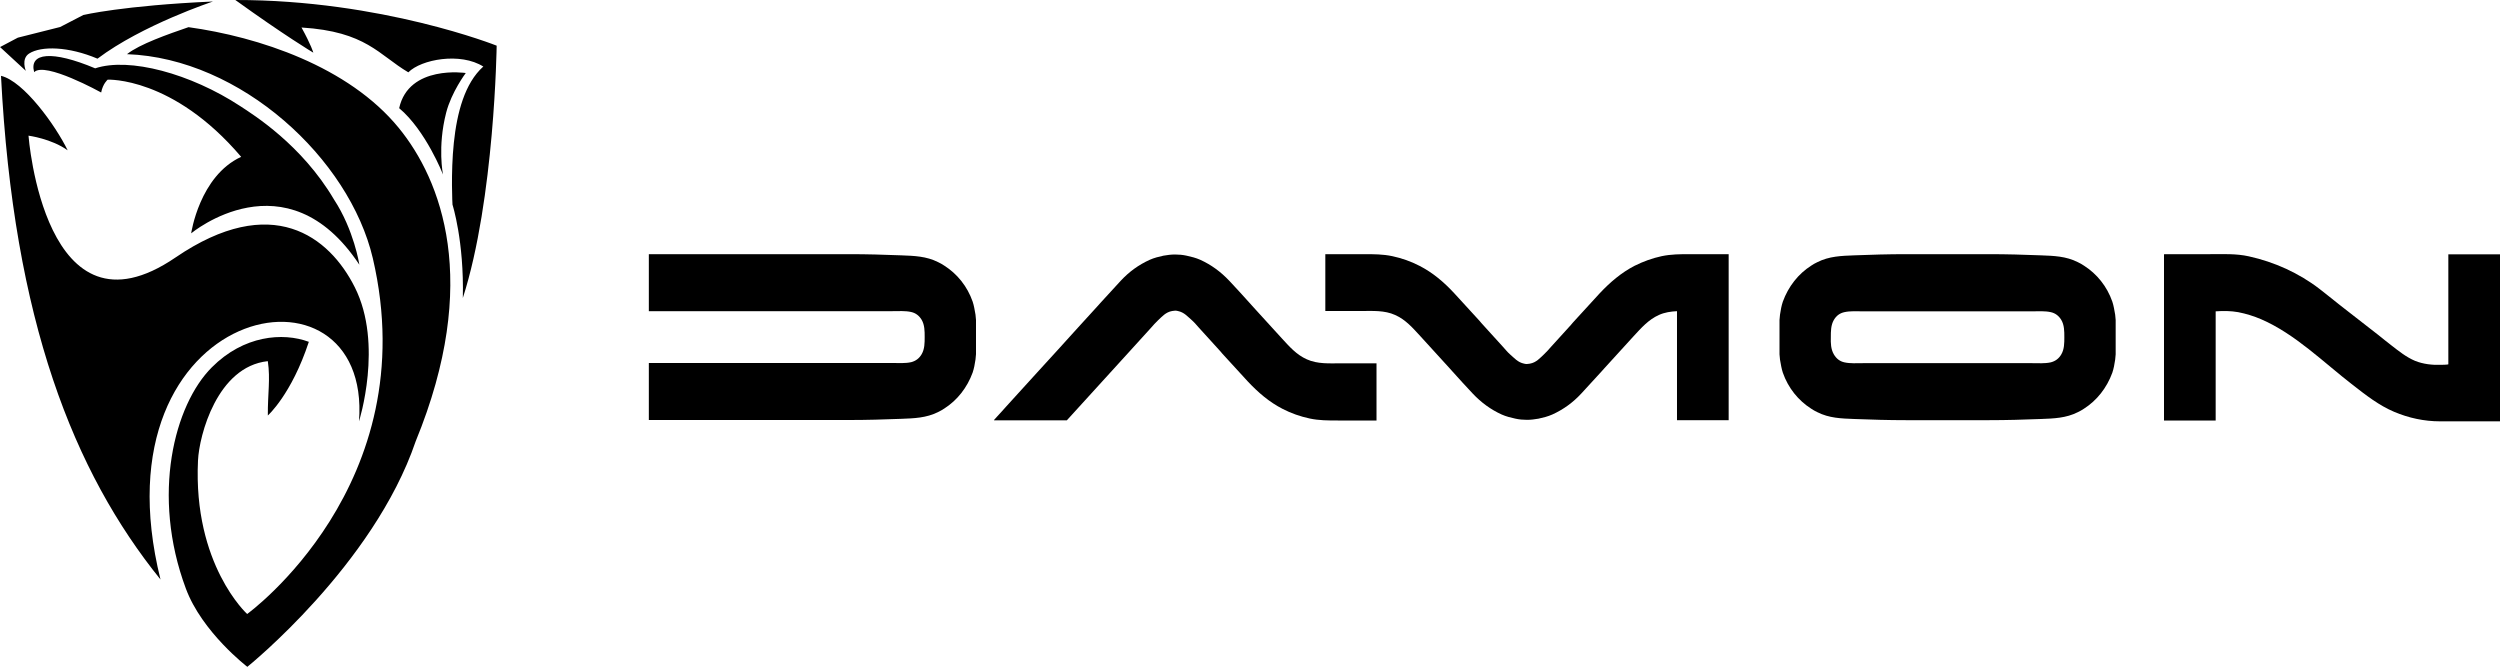 <?xml version="1.0" encoding="UTF-8"?><svg id="Layer_1" xmlns="http://www.w3.org/2000/svg" viewBox="0 0 150 40"><defs><style>.cls-1{fill-rule:evenodd;}</style></defs><path class="cls-1" d="M129.86,15.25h2.75c.77,0,1.56-.04,2.32.13.77.17,1.52.42,2.24.75.71.33,1.39.73,2.02,1.22.38.29.74.59,1.12.89.8.62,1.59,1.24,2.39,1.86.27.21.51.42.78.62.45.35.9.71,1.42.93.49.2,1.05.26,1.57.24.03,0,.43-.01.43-.03,0-2.19,0-4.41,0-6.6,1.03,0,2.07,0,3.1,0,0,3.33,0,6.7,0,10.02h-2.79c-.09,0-.65,0-.82,0-.93,0-1.87-.2-2.74-.57-.92-.39-1.68-.99-2.48-1.61-1.76-1.36-3.46-3.06-5.49-3.94-.44-.19-.92-.34-1.39-.43-.44-.08-.9-.08-1.35-.05v6.55h-3.1c0-3.34,0-6.62,0-9.96h0Z"/><path d="M82.59,21.8h-2.16c-.68,0-1.38.05-2.02-.24-.63-.28-1.05-.77-1.52-1.28-.58-.64-1.17-1.28-1.75-1.92-.06-.06-.12-.13-.17-.19-.4-.44-.8-.89-1.21-1.32-.51-.54-1.08-.96-1.74-1.26-.27-.12-.55-.19-.83-.25-.23-.05-.46-.07-.69-.07-.23,0-.46.03-.69.07-.28.06-.56.13-.83.25-.66.3-1.23.71-1.74,1.26-.41.44-.81.88-1.21,1.32-.06.06-.12.13-.17.19-.8.88-1.6,1.75-2.39,2.63-.42.46-.84.92-1.26,1.38-.6.66-1.21,1.33-1.81,1.99-.19.22-.39.43-.58.64-.06.07-.12.13-.18.2.01.02,0,0,.01.02h4.36c1.29-1.42,2.56-2.82,3.85-4.23.16-.18.32-.36.49-.54.23-.26.47-.52.7-.77.14-.16.28-.32.43-.46.25-.23.46-.49.85-.56.06-.01.12-.02.17-.02s.11,0,.17.02c.39.08.59.34.85.56.16.14.29.31.43.46.23.26.47.52.7.77.16.18.33.36.49.54.07.08.14.15.2.23.5.55,1.01,1.11,1.52,1.66.63.67,1.29,1.24,2.09,1.65.52.27,1.07.46,1.63.58.56.12,1.12.12,1.69.12h.07c.77,0,1.49,0,2.25,0,0-1.14,0-2.28,0-3.41h0Z"/><path d="M103.72,15.25c-.76,0-1.5,0-2.26,0h-.07c-.57,0-1.12,0-1.69.12-.56.12-1.11.32-1.63.58-.79.41-1.46.98-2.09,1.65-.51.55-1.01,1.1-1.52,1.66-.07.08-.14.15-.2.23-.16.18-.33.36-.49.54-.23.26-.47.52-.7.77-.14.16-.28.32-.43.46-.25.23-.46.49-.85.56-.06.01-.12.02-.17.02s-.11,0-.17-.02c-.39-.08-.59-.34-.85-.56-.16-.14-.29-.31-.43-.46-.23-.26-.47-.52-.7-.77-.16-.18-.33-.36-.49-.54-.07-.08-.14-.15-.2-.23-.5-.55-1.01-1.11-1.52-1.66-.62-.67-1.29-1.24-2.09-1.65-.52-.27-1.07-.46-1.63-.58-.56-.12-1.12-.12-1.69-.12h-.07c-.77,0-1.5,0-2.26,0,0,1.14,0,2.28,0,3.41,0,0,1.99,0,2.17,0,.68,0,1.38-.05,2.02.24.63.28,1.05.77,1.52,1.28.58.64,1.17,1.28,1.75,1.92.06.06.12.13.17.19.4.44.8.89,1.21,1.32.51.54,1.08.96,1.74,1.26.27.12.55.19.83.25.23.05.46.07.69.07.23,0,.46-.03.69-.07.28-.06.56-.13.83-.25.66-.3,1.23-.71,1.74-1.26.41-.44.81-.88,1.21-1.32.06-.06.12-.13.17-.19.58-.64,1.17-1.28,1.75-1.92.47-.51.9-1,1.52-1.28.35-.16.72-.21,1.09-.23v6.54h3.1s0-9.44,0-9.96h0Z"/><path d="M58.56,19.2c-.01-.11-.02-.21-.03-.32-.05-.28-.09-.54-.17-.78-.32-.92-.93-1.67-1.7-2.16-.12-.08-.24-.15-.37-.21-.71-.36-1.44-.38-2.22-.41-1.03-.04-2.06-.07-3.09-.07h-12.05v3.42h14.62c.36,0,.77-.03,1.12.05.27.06.48.22.63.47.18.31.18.68.18,1.03,0,.35,0,.72-.18,1.03-.15.26-.36.41-.63.48-.35.08-.77.05-1.12.05h-14.62v3.42h12.05c1.03,0,2.06-.03,3.09-.07.77-.03,1.51-.05,2.22-.41.13-.06.25-.13.37-.21.77-.49,1.37-1.25,1.7-2.16.08-.24.13-.5.17-.78.01-.11.02-.21.03-.32,0-.13,0-.27,0-.4v-1.26c0-.13,0-.27,0-.4Z"/><path d="M126.94,19.2c-.01-.11-.02-.21-.03-.32-.05-.28-.09-.54-.17-.78-.32-.92-.93-1.67-1.7-2.16-.12-.08-.24-.15-.37-.21-.71-.36-1.44-.38-2.22-.41-1.03-.04-2.06-.07-3.09-.07h-5.01c-1.03,0-2.06.03-3.09.07-.77.03-1.51.05-2.22.41-.13.06-.25.13-.37.21-.77.49-1.37,1.25-1.7,2.16-.08.24-.13.5-.17.78-.01.11-.02.21-.03.32,0,.13,0,.27,0,.4v1.26c0,.13,0,.27,0,.4.01.11.02.21.03.32.05.28.09.54.17.78.32.92.93,1.67,1.7,2.16.12.08.24.15.37.21.71.36,1.44.38,2.22.41,1.03.04,2.06.07,3.09.07h5.01c1.03,0,2.06-.03,3.09-.07.77-.03,1.51-.05,2.22-.41.13-.06.25-.13.37-.21.77-.49,1.37-1.25,1.7-2.16.08-.24.13-.5.17-.78.01-.11.02-.21.03-.32,0-.13,0-.27,0-.4v-1.26c0-.13,0-.27,0-.4ZM123.68,21.26c-.15.26-.36.41-.63.48-.35.08-.77.05-1.12.05h-10.15c-.36,0-.77.03-1.12-.05-.27-.06-.48-.22-.63-.48-.18-.31-.19-.67-.18-1.03,0-.35,0-.72.18-1.03.15-.26.36-.41.63-.47.35-.08.77-.05,1.12-.05h10.15c.36,0,.77-.03,1.12.05.27.06.48.22.63.47.18.31.18.68.18,1.03,0,.35,0,.72-.18,1.03Z"/><path d="M16.06,21.67c-3.03.33-4.11,4.45-4.18,5.96-.3,6.26,2.95,9.21,2.95,9.21,0,0,10.71-7.75,7.54-21.34-1.4-5.98-7.92-12-14.75-12.25.75-.6,2.47-1.2,3.69-1.62,4.19.58,9.6,2.35,12.62,6.05,2.53,3.1,4.95,9.2,1.01,18.8-2.53,7.44-10.1,13.53-10.1,13.53,0,0-2.72-2.08-3.69-4.7-2.09-5.61-.69-11.02,1.56-13.27,1.91-1.92,4.26-2.11,5.82-1.53-1.04,3.16-2.46,4.42-2.46,4.42-.01-1.33.16-2.16,0-3.25M.06,4.55c1.36.32,3.27,2.97,4,4.47-.97-.7-2.35-.88-2.35-.88,0,0,.95,12.68,8.82,7.31,5.79-3.95,9.23-1.26,10.76,1.79,1.72,3.42.25,8.04.25,8.04.79-10.43-16.04-7.15-11.91,9.49C4.43,28.33.81,19.25.06,4.55M27.94,4.38s-3.41-.51-3.99,2.11c1.6,1.34,2.63,3.98,2.63,3.98,0,0-.34-1.65.19-3.71.32-1.24,1.17-2.37,1.17-2.37M29.01,4c-1.38-.88-3.74-.44-4.51.34-1.77-1.04-2.52-2.45-6.41-2.69.59,1.07.71,1.51.71,1.51C18.79,3.16,17.02,2.09,14.12,0c8.79-.01,15.68,2.74,15.68,2.74,0,0-.12,9.21-2.03,15.14.08-3.42-.62-5.6-.62-5.6,0,0-.11-1.88.08-3.71.19-1.82.66-3.58,1.76-4.57M21.56,15.88c-4.39-6.63-10.09-1.88-10.09-1.88,0,0,.5-3.44,3-4.59C10.37,4.59,6.46,4.78,6.46,4.78c0,0-.29.24-.39.77,0,0-3.39-1.88-4.02-1.22-.32-1.17,1.07-1.32,3.66-.23,2.04-.68,5.72.31,8.71,2.27.79.52,3.68,2.31,5.62,5.6,1.2,1.83,1.52,3.9,1.52,3.9M0,2.82l1.55,1.43s-.3-.72.2-1.04c.72-.46,2.35-.43,4.1.31C8.54,1.49,12.78.09,12.78.09c-5.39.24-7.78.81-7.78.81l-1.39.72-2.54.64-1.06.56Z"/></svg>